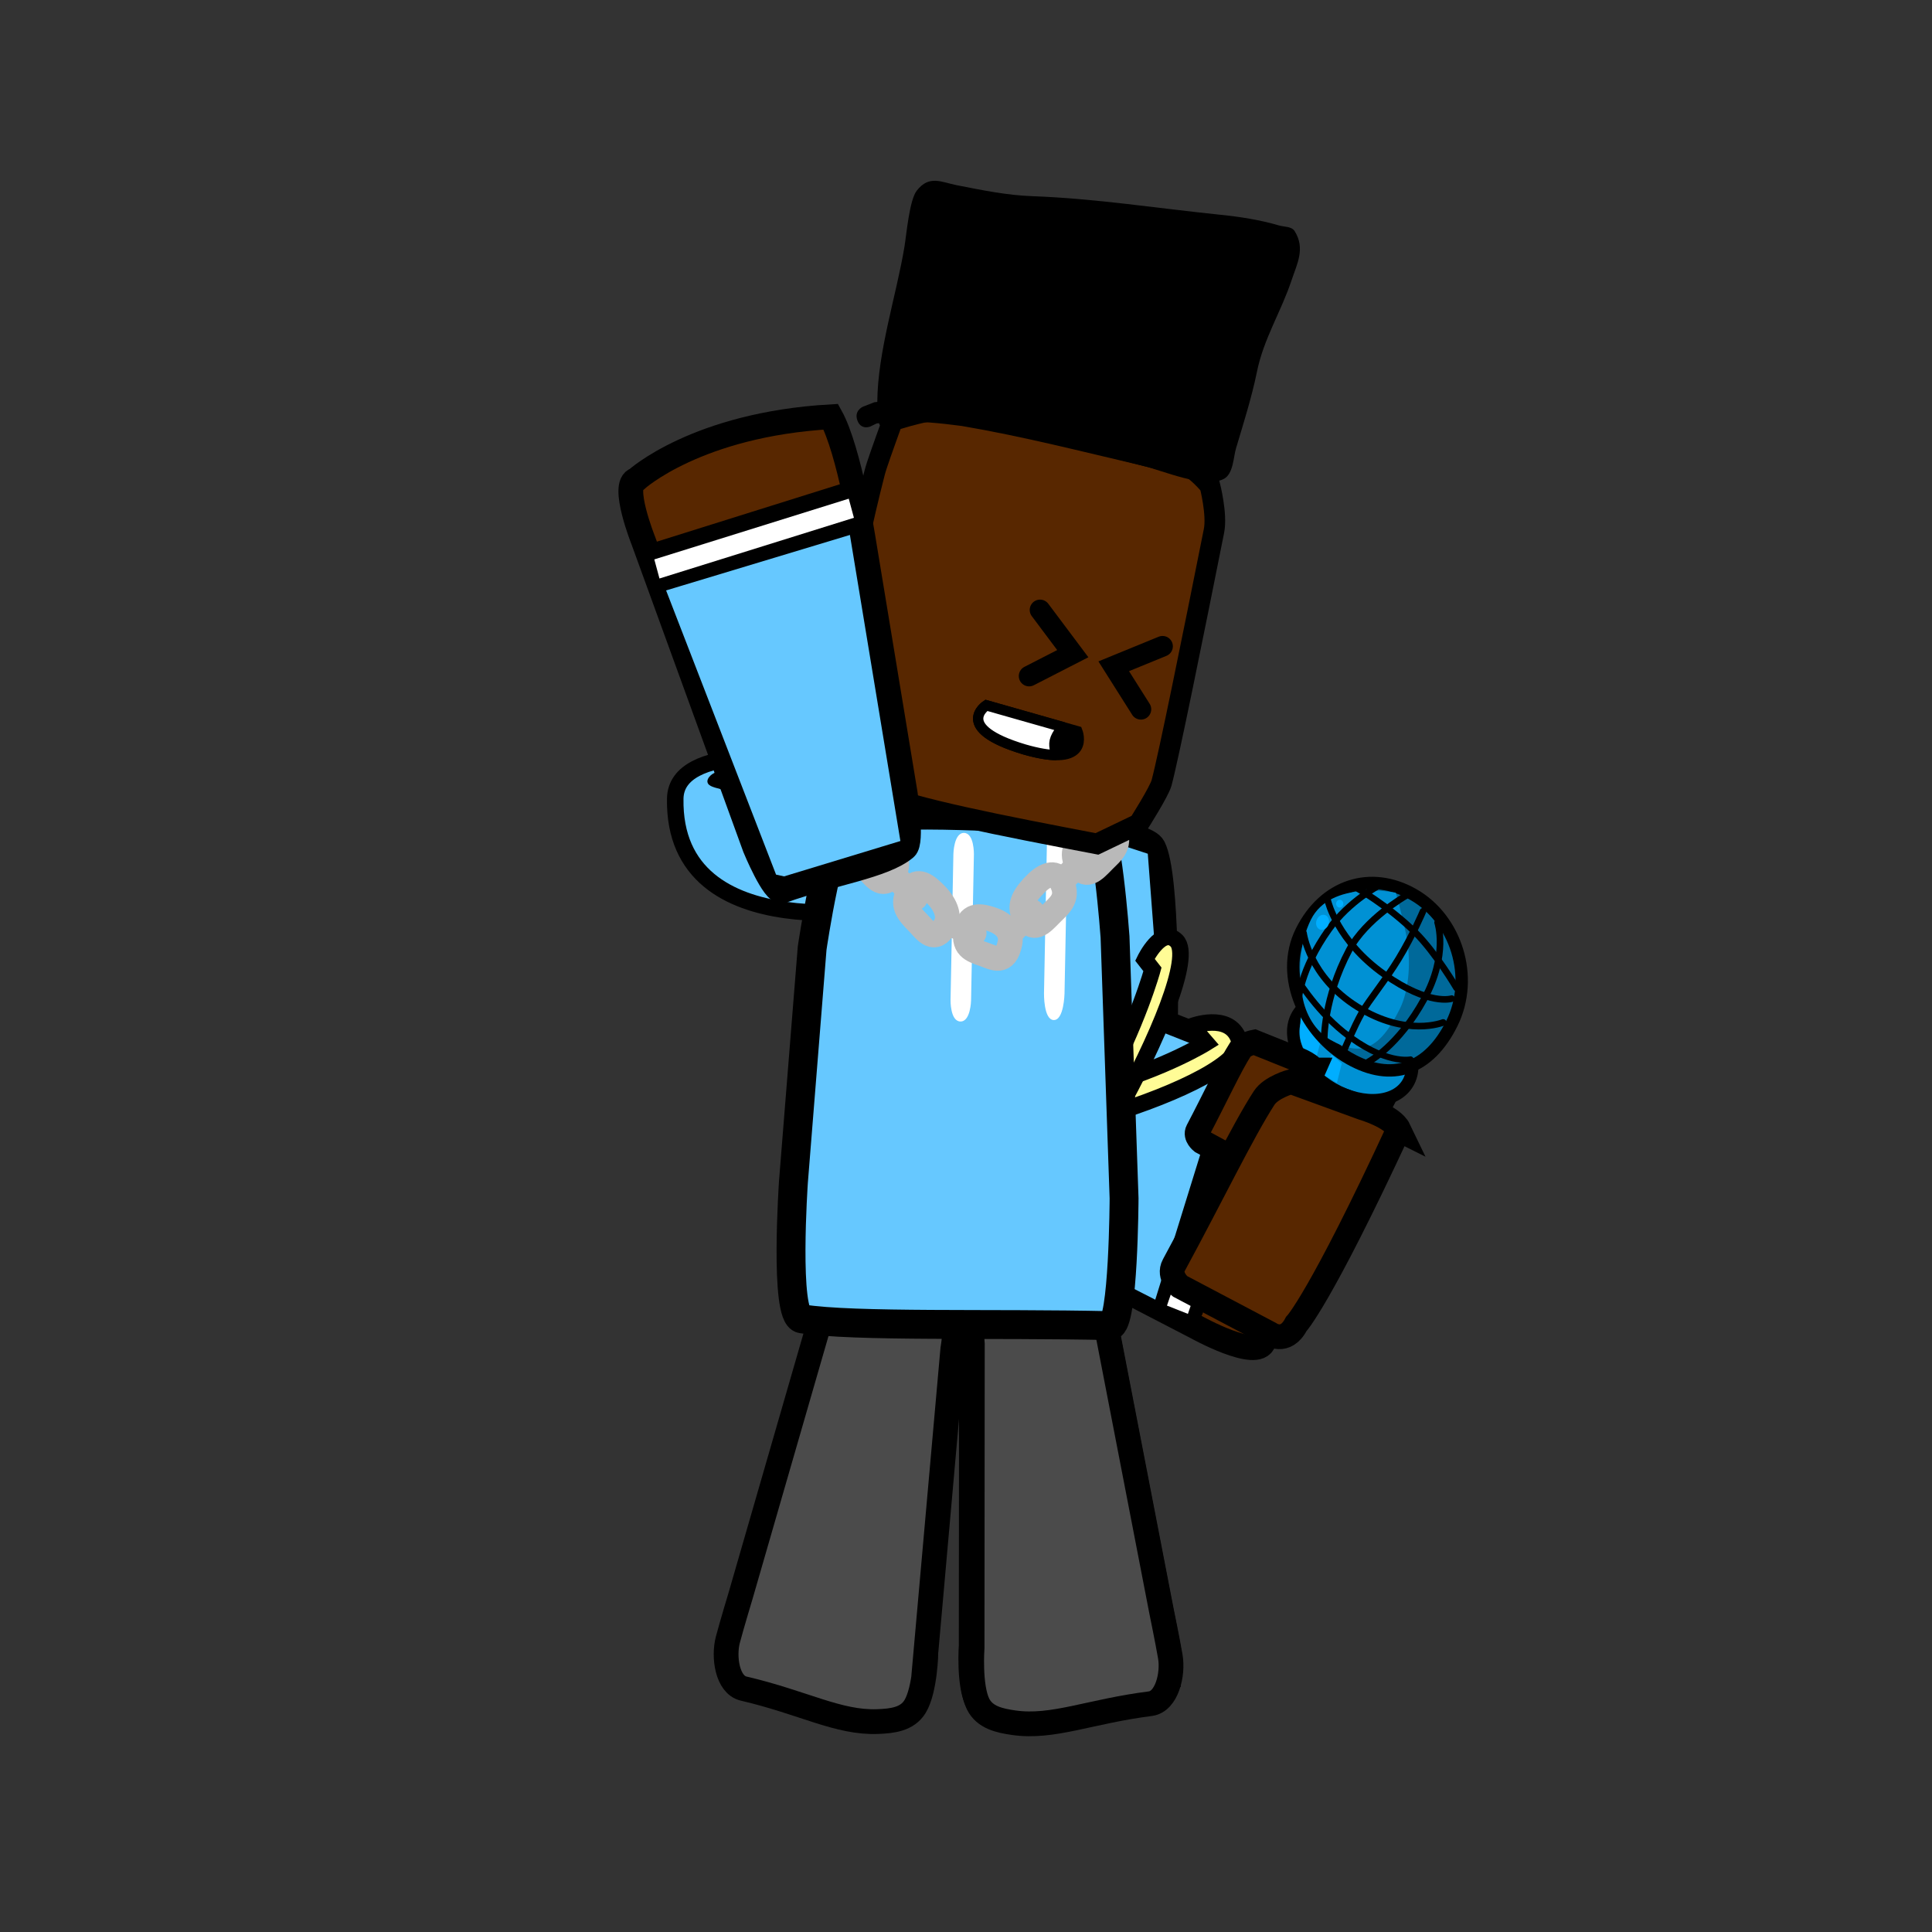 <svg version="1.1" xmlns="http://www.w3.org/2000/svg" xmlns:xlink="http://www.w3.org/1999/xlink" width="234" height="234" viewBox="0,0,234,234"><rect x="0" y="0" width="234" height="234" fill="#333333" stroke="none"/><g transform="translate(-123,-63)"><g data-paper-data="{&quot;isPaintingLayer&quot;:true}" fill-rule="nonzero" stroke-linejoin="miter" stroke-miterlimit="10" stroke-dasharray="" stroke-dashoffset="0" style="mix-blend-mode: normal"><path d="M123,297v-234h234v234z" data-paper-data="{&quot;index&quot;:null}" fill="none" stroke="none" stroke-width="0" stroke-linecap="butt"/><g><g><g><g data-paper-data="{&quot;origRot&quot;:0}" stroke="#000000" stroke-width="3" stroke-linecap="round"><path d="M276.069,225.477c-0.732,2.406 -8.22,-1.762 -8.22,-1.762c0,0 -20.104,-10.422 -29.619,-15.301c-3.706,-2.692 6.947,-41.278 11.817,-44.202c2.171,-1.303 11.718,-0.427 12.65,1.399c1.774,3.476 1.469,20.837 1.469,20.837l-3.889,-1.098l9.902,3.931c0,0 11.91,3.475 16.484,6.439c2.537,1.644 -10.594,29.756 -10.594,29.756z" data-paper-data="{&quot;origPos&quot;:null}" fill="#582700"/><path d="M267.248,221.596l10.157,-29.066" fill="none"/><path d="M263.544,220.418l9.899,-29.17" data-paper-data="{&quot;origPos&quot;:null}" fill="none"/></g><path d="M266.877,222.134l-2.536,-1.003l10.216,-29.801l2.536,1.003z" fill="#ffffff" stroke="none" stroke-width="0" stroke-linecap="butt"/><path d="M237.916,208.462l0.493,-11.452l6.977,-23.638l4.159,-7.547l4.433,-2.326l6.898,2.265l1.38,0.453l1.429,18.835l-2.83,-0.659l-0.562,1.976l11.976,4.742l-9.194,29.662l-23.709,-12.106z" fill="#66c8ff" stroke="#000000" stroke-width="0.5" stroke-linecap="round"/></g><g fill="#fffc96" stroke="#000000" stroke-width="2" stroke-linecap="round"><path d="M267.351,187.296c0,0 4.521,-1.726 5.691,1.556c1.871,5.252 -32.751,15.845 -34.998,10.517c-0.918,-2.177 2.153,-4.001 2.153,-4.001l1.066,1.889c0,0 6.828,-0.387 14.946,-2.656c8.005,-2.238 12.88,-5.296 12.88,-5.296z"/><path d="M261.672,179.241c0,0 2.003,-4.133 3.835,-2.287c3.845,3.876 -16.983,40.418 -19.774,35.86c-1.691,-2.761 1.112,-5.692 1.112,-5.692l0.821,1.361c0,0 3.989,-4.832 8.574,-13.183c4.586,-8.352 6.345,-14.888 6.345,-14.888z" data-paper-data="{&quot;index&quot;:null}"/></g></g><g><g data-paper-data="{&quot;index&quot;:null}"><path d="M285.821,192.059c2.073,1.188 7.788,-0.369 6.761,1.7c-0.523,1.054 -10.424,20.099 -11.511,20.697c-1.047,0.576 -2.174,0.671 -3.191,0.089c-0.692,-0.396 -1.578,-1.366 -1.96,-2.298c-0.762,-1.861 4.481,-23.416 5.165,-24.794c1.027,-2.068 2.662,3.419 4.735,4.607z" fill="#0091d4" stroke="#000000" stroke-width="1.5" stroke-linecap="butt"/><g stroke-linecap="butt"><path d="M289.236,185.227c3.756,2.152 5.729,6.056 4.407,8.72c-1.323,2.664 -5.44,3.08 -9.196,0.928c-3.756,-2.152 -5.729,-6.056 -4.407,-8.72c1.323,-2.664 5.44,-3.08 9.196,-0.928z" fill="#0091d4" stroke="#000000" stroke-width="1.5"/><path d="M282.233,191.89c0,0 -1.235,-1.161 -1.699,-2.899c-0.21,-0.833 0.028,-2.875 0.028,-2.875l2.33,3.221z" fill="#00aeff" stroke="none" stroke-width="0"/><path d="M284.926,194.163l-1.618,-0.988c0,0 0.105,-0.814 0.273,-1.212c0.143,-0.34 0.703,-1.221 0.703,-1.221l1.228,1.063z" fill="#00aeff" stroke="none" stroke-width="0"/></g><g><path d="M286.399,191.187c-5.182,-2.968 -8.535,-9.83 -5.772,-15.397c2.763,-5.567 8.39,-7.406 13.572,-4.438c5.182,2.968 7.408,10.039 4.645,15.606c-2.763,5.567 -7.263,7.197 -12.444,4.229z" fill="#00699a" stroke="#000000" stroke-width="1.5" stroke-linecap="butt"/><path d="M292.056,171.123c0,0 0.609,2.039 1.232,4.968c0.622,2.921 0.464,6.668 -0.743,9.1c-2.418,4.87 -4.651,5.904 -8.416,3.748c-1.832,-1.049 -3.006,-3.087 -3.377,-5.217c-0.522,-2.99 -0.352,-6.569 1.019,-9.331c2.418,-4.87 10.286,-3.267 10.286,-3.267z" fill="#0091d4" stroke="none" stroke-width="0" stroke-linecap="butt"/><path d="M297.79,186.836c0,0 -4.434,1.821 -10.362,-1.872c-5.88,-3.663 -6.542,-8.947 -6.542,-8.947" fill="none" stroke="#000000" stroke-width="0.8" stroke-linecap="round"/><path d="M293.845,191.321c0,0 -3.094,0.696 -8.126,-3.326c-3.492,-2.791 -5.947,-6.936 -5.947,-6.936" fill="none" stroke="#000000" stroke-width="0.75" stroke-linecap="round"/><path d="M298.825,183.95c0,0 -2.698,0.924 -8.173,-2.945c-5.693,-4.023 -6.802,-8.828 -6.802,-8.828" fill="none" stroke="#000000" stroke-width="0.8" stroke-linecap="round"/><path d="M287.154,170.447c0,0 3.982,2.224 7.272,5.499c2.498,2.486 4.979,6.703 4.979,6.703" fill="none" stroke="#000000" stroke-width="0.8" stroke-linecap="round"/><path d="M297.12,174.737c0,0 1.315,3.876 -1.608,9.232c-3.132,5.739 -6.761,7.629 -6.761,7.629" fill="none" stroke="#000000" stroke-width="0.8" stroke-linecap="round"/><path d="M285.7,190.419c0,0 1.295,-3.084 2.271,-4.808c0.822,-1.452 2.875,-3.934 4.418,-6.474c1.755,-2.889 2.963,-5.767 2.963,-5.767" fill="none" stroke="#000000" stroke-width="0.8" stroke-linecap="round"/><path d="M283.388,188.952c0,0 -0.111,-4.988 3.023,-10.895c1.997,-3.763 6.822,-6.541 6.822,-6.541" fill="none" stroke="#000000" stroke-width="0.8" stroke-linecap="round"/><path d="M280.269,184.183c0,0 0.146,-3.667 3.691,-8.633c2.462,-3.449 6.069,-5.302 6.069,-5.302" fill="none" stroke="#000000" stroke-width="0.8" stroke-linecap="round"/><path d="M282.776,175.537c-0.369,-0.212 -0.485,-0.754 -0.257,-1.212c0.227,-0.458 0.711,-0.658 1.081,-0.446c0.369,0.212 0.485,0.754 0.257,1.212c-0.227,0.458 -0.711,0.658 -1.081,0.446z" fill="#00aeff" stroke="none" stroke-width="0" stroke-linecap="butt"/><path d="M285.059,172.869c-0.213,-0.122 -0.294,-0.407 -0.18,-0.636c0.114,-0.229 0.379,-0.316 0.592,-0.194c0.213,0.122 0.294,0.407 0.18,0.636c-0.114,0.229 -0.379,0.316 -0.592,0.194z" fill="#00aeff" stroke="none" stroke-width="0" stroke-linecap="butt"/></g></g><path d="M282.088,192.601c-4.42,10.098 -5.84,11.48 -5.84,11.48c-0.618,1.233 -1.672,0.472 -1.672,0.472c0,0 -2.213,-1.208 -3.63,-1.981c-0.93,-0.508 -2.383,-1.301 -2.383,-1.301c0,0 -0.837,-0.66 -0.486,-1.325c2.109,-4.002 3.926,-7.947 5.163,-9.849c0.413,-0.634 1.675,-0.881 1.675,-0.881l4.728,1.895c0,0 1.98,0.656 2.445,1.49z" fill="#582700" stroke="#000000" stroke-width="3" stroke-linecap="round"/><path d="M292.405,199.797c-9.574,20.646 -12.413,23.578 -12.413,23.578c-1.315,2.531 -3.198,1.156 -3.198,1.156c0,0 -4.002,-2.111 -6.563,-3.462c-1.682,-0.887 -4.309,-2.274 -4.309,-2.274c0,0 -1.487,-1.202 -0.745,-2.57c4.465,-8.23 8.373,-16.307 10.937,-20.248c0.854,-1.314 3.256,-1.97 3.256,-1.97l8.635,3.148c0,0 3.634,1.045 4.401,2.642z" fill="#582700" stroke="#000000" stroke-width="3" stroke-linecap="round"/></g></g><g stroke="#000000" stroke-linecap="round"><path d="M231.733,172.797c0,0 -27.263,5.5 -26.949,-13.074c0.116,-6.843 15.691,-4.843 15.691,-4.843z" data-paper-data="{&quot;origPos&quot;:null}" fill="#66c8ff" stroke-width="2"/><path d="M224.233,160.549c0,0 -15.269,-2.307 -15.056,-2.936c0.675,-1.996 11.992,-1.159 11.992,-1.159z" data-paper-data="{&quot;origPos&quot;:null}" fill="#0a0a0a" stroke-width="1"/></g><g data-paper-data="{&quot;origRot&quot;:0}" stroke="#000000" stroke-linecap="round"><path d="M240.662,225.471c0,0 -0.422,-4.939 1.06,-5.037c4.372,-0.289 8.487,-2.316 12.673,-0.932c1.738,0.574 2.709,4.881 2.709,4.881l6.481,33.49c0,0 0.711,3.449 1.055,5.446c0.367,2.135 -0.414,5.45 -2.421,5.705c-7.37,0.938 -11.8,2.982 -16.529,2.306c-1.723,-0.246 -3.536,-0.629 -4.341,-2.284c-1.051,-2.162 -0.717,-6.779 -0.717,-6.779z" data-paper-data="{&quot;origPos&quot;:null}" fill="#ff0000" stroke-width="3"/><path d="M264.936,266.767c0,0 -5.469,3.236 -10.343,3.695c-3.739,0.352 -11.925,0.061 -11.925,0.061c0,0 -1.515,-2.562 -1.735,-4.201c-0.231,-1.727 0.579,-4.423 0.579,-4.423l22.267,-2.923z" data-paper-data="{&quot;origPos&quot;:null}" fill="#976e57" stroke-width="2"/><path d="M240.767,225.794c0,0 -0.422,-4.939 1.06,-5.037c4.372,-0.289 8.487,-2.316 12.673,-0.932c1.738,0.574 2.709,4.881 2.709,4.881l6.481,33.49c0,0 0.711,3.449 1.055,5.446c0.367,2.135 -0.414,5.45 -2.421,5.705c-7.37,0.938 -11.8,2.982 -16.529,2.306c-1.723,-0.246 -3.536,-0.629 -4.341,-2.284c-1.051,-2.162 -0.717,-6.779 -0.717,-6.779z" data-paper-data="{&quot;origPos&quot;:null}" fill="#4b4b4b" stroke-width="3"/></g><path d="M235.151,263.012c0,0 -0.079,4.63 -1.318,6.674c-0.948,1.565 -2.788,1.759 -4.525,1.827c-4.768,0.186 -8.995,-2.304 -16.247,-3.996c-1.975,-0.461 -2.457,-3.841 -1.901,-5.928c0.52,-1.952 1.536,-5.312 1.536,-5.312l9.438,-32.669c0,0 1.351,-4.187 3.132,-4.58c4.29,-0.946 8.206,1.494 12.532,2.232c1.466,0.25 0.605,5.123 0.605,5.123c0,0 -0.822,9.262 -1.349,15.19c-0.743,8.367 -1.904,21.439 -1.904,21.439z" fill="#4b4b4b" stroke="#000000" stroke-width="3" stroke-linecap="round"/><g><path d="M221.365,177.846c0,0 2.156,-14.842 4.242,-15.361c6.257,-1.558 20.466,-0.277 29.976,-0.063c1.47,0.033 2.467,14.041 2.467,14.041l1.096,31.676c0,0 -0.067,15.456 -1.671,15.42c-14.276,-0.321 -31.026,0.184 -37.373,-0.828c-2.115,-0.337 -1.002,-16.596 -1.002,-16.596z" data-paper-data="{&quot;origPos&quot;:null}" fill="#66c8ff" stroke="#000000" stroke-width="3.5" stroke-linecap="round"/><path d="M239.32,186.722c-1.242,-0.028 -1.192,-2.597 -1.192,-2.597c0.104,-5.329 0.241,-12.371 0.345,-17.701c0,0 0.05,-2.569 1.292,-2.542c1.242,0.028 1.192,2.597 1.192,2.597c-0.104,5.329 -0.208,10.658 -0.311,15.988l-0.033,1.713c0,0 -0.05,2.569 -1.292,2.542z" fill="#ffffff" stroke="none" stroke-width="0.5" stroke-linecap="butt"/><path d="M250.627,186.546c-1.242,-0.028 -1.179,-3.256 -1.179,-3.256c0.13,-6.695 0.303,-15.542 0.433,-22.237c0,0 0.063,-3.228 1.305,-3.2c1.242,0.028 1.179,3.256 1.179,3.256c-0.13,6.695 -0.261,13.39 -0.391,20.085l-0.042,2.152c0,0 -0.063,3.228 -1.305,3.2z" fill="#ffffff" stroke="none" stroke-width="0.5" stroke-linecap="butt"/></g><g fill="none" stroke="#b9b9b9" stroke-width="3"><path d="M253.39,167.575c-0.768,-1.421 0.134,-2.661 1.335,-3.892c1.2,-1.232 2.388,-1.589 3.012,-0.568c1.323,2.166 -0.128,3.141 -1.068,4.106c-1.2,1.232 -2.194,2.361 -3.279,0.355z" stroke-linecap="butt"/><path d="M254.348,166.986l-2.541,2.546" stroke-linecap="round"/><path d="M248.384,170.106c1.2,-1.232 2.388,-1.589 3.012,-0.568c1.323,2.166 -0.128,3.141 -1.068,4.106c-1.2,1.232 -2.194,2.361 -3.279,0.355c-0.768,-1.421 0.134,-2.661 1.335,-3.892z" stroke-linecap="butt"/><path d="M248.008,173.409l-2.541,2.546" stroke-linecap="round"/><path d="M240.069,175.367c0.418,-1.68 1.702,-1.492 3.154,-0.985c1.452,0.507 2.364,1.537 2.105,2.82c-0.549,2.721 -1.991,1.793 -3.128,1.396c-1.452,-0.507 -2.721,-0.858 -2.131,-3.231z" stroke-linecap="butt"/><path d="M237.951,174.904l3.037,1.11" stroke-linecap="round"/><path d="M233.234,170.692c0.885,-1.341 1.999,-0.502 3.171,0.718c1.172,1.22 1.695,2.646 1.074,3.702c-1.316,2.238 -2.353,0.632 -3.271,-0.324c-1.172,-1.22 -2.224,-2.202 -0.974,-4.096z" stroke-linecap="butt"/><path d="M233.878,171.766l-2.436,-2.599" stroke-linecap="round"/><path d="M227.104,164.225c0.885,-1.341 1.999,-0.502 3.171,0.718c1.172,1.22 1.695,2.646 1.074,3.702c-1.316,2.238 -2.353,0.632 -3.271,-0.324c-1.172,-1.22 -2.224,-2.202 -0.974,-4.096z" stroke-linecap="butt"/><path d="M227.748,165.299l-2.436,-2.599" stroke-linecap="round"/></g><path d="M255.862,165.213c-11.445,-2.187 -22.538,-4.344 -26.887,-6.28c-3.975,-1.769 -4.731,-4.824 -4.731,-4.824c0,0 -1.227,-2.807 -1.035,-4.38c0.575,-4.718 2.801,-18.092 5.713,-29.422c0.097,-0.378 0.165,-0.587 0.283,-0.958c0.354,-1.114 1.907,-5.401 1.907,-5.401c0,0 3.31,-1.074 5.032,-1.223c5.166,-0.447 17.388,3.595 30.465,6.683c1.185,0.28 2.929,2.401 2.929,2.401c0,0 0.897,3.481 0.498,5.485c-2.582,12.956 -5.483,27.28 -6.347,30.514c-0.288,1.078 -2.772,4.98 -2.772,4.98z" fill="#582700" stroke="#000000" stroke-width="2.5" stroke-linecap="round"/><path d="M226.846,113.928c-0.439,-1.202 0.68,-1.674 0.68,-1.674l1.375,-0.534c0.118,-0.015 0.237,-0.029 0.355,-0.042c0.042,-6.067 2.318,-12.954 3.286,-18.77c0.251,-1.508 0.597,-5.661 1.496,-6.819c1.506,-1.939 3.021,-1.014 4.815,-0.664c3.053,0.596 6.074,1.227 9.176,1.336c7.687,0.281 15.156,1.47 22.795,2.253c2.41,0.247 4.745,0.608 7.094,1.294c0.643,0.188 1.522,0.096 1.892,0.691c1.311,2.107 0.279,3.962 -0.361,5.897c-1.277,3.86 -3.417,7.147 -4.224,11.198c-0.637,3.095 -1.629,6.204 -2.525,9.221c-0.309,1.041 -0.323,3.079 -1.463,3.683c-2.338,1.238 -7.474,-1.04 -9.861,-1.597c-7.28,-1.698 -14.534,-3.559 -21.893,-4.809c-2.647,-0.351 -5.185,-0.602 -7.79,-0.508c-0.089,0.374 -0.34,0.826 -1.022,0.906c-0.74,0.086 -1.072,-0.374 -1.217,-0.736c-0.09,0.011 -0.18,0.022 -0.27,0.033l-0.777,0.373c0,0 -1.119,0.472 -1.558,-0.73z" fill="#000000" stroke="none" stroke-width="0.5" stroke-linecap="butt"/><g><g stroke="#000000" stroke-width="3" stroke-linecap="round"><path d="M227.591,128.518l5.053,30.621c0,0 0.877,5.829 0.007,6.566c-2.612,2.213 -8.861,3.028 -14.906,5.193c-1.005,0.36 -3.309,-5.238 -3.309,-5.238c0,0 -3.264,-8.98 -5.354,-14.727c-3.182,-8.753 -8.153,-22.428 -8.153,-22.428c0,0 -2.757,-6.908 -0.86,-7.413c0,0 7.313,-6.682 23.56,-7.616c2.259,4.096 3.962,15.042 3.962,15.042z" data-paper-data="{&quot;origPos&quot;:null}" fill="#582700"/><path d="M226.889,126.481l-23.799,7.19l-0.93,-3.37l23.693,-7.431z" data-paper-data="{&quot;origPos&quot;:null}" fill="none"/></g><path d="M226.34,127.148l6.279,38.065l-14.633,4.449l-1.361,-0.3l-13.609,-35.173z" fill="#66c8ff" stroke="#000000" stroke-width="1" stroke-linecap="round"/><path d="M225.799,123.4l0.626,2.313l-23.551,7.353l-0.626,-2.313z" fill="#ffffff" stroke="none" stroke-width="0" stroke-linecap="butt"/></g><path d="M248.967,136.875l3.967,5.295l-5.29,2.712" fill="none" stroke="#000000" stroke-width="2.5" stroke-linecap="round"/><path d="M261.185,148.907l-3.293,-5.209l5.912,-2.421" data-paper-data="{&quot;index&quot;:null}" fill="none" stroke="#000000" stroke-width="2.5" stroke-linecap="round"/><g stroke="#000000" stroke-width="1.25" stroke-linecap="butt"><g data-paper-data="{&quot;index&quot;:null}" fill="#000000"><path d="M247.067,153.769c-8.769,-2.625 -4.603,-5.341 -4.603,-5.341l11.025,3.137c0,0 1.835,4.587 -6.422,2.204z"/></g><g data-paper-data="{&quot;index&quot;:null}" fill="#ffffff"><path d="M247.067,153.769c-8.769,-2.625 -4.603,-5.341 -4.603,-5.341c0,0 7.459,2.122 9.32,2.652c0.003,0.001 -0.818,0.748 -1.037,1.666c-0.179,0.752 0.239,1.709 0.222,1.709c-0.947,-0.003 -2.213,-0.199 -3.902,-0.686z"/></g></g></g></g></svg>
